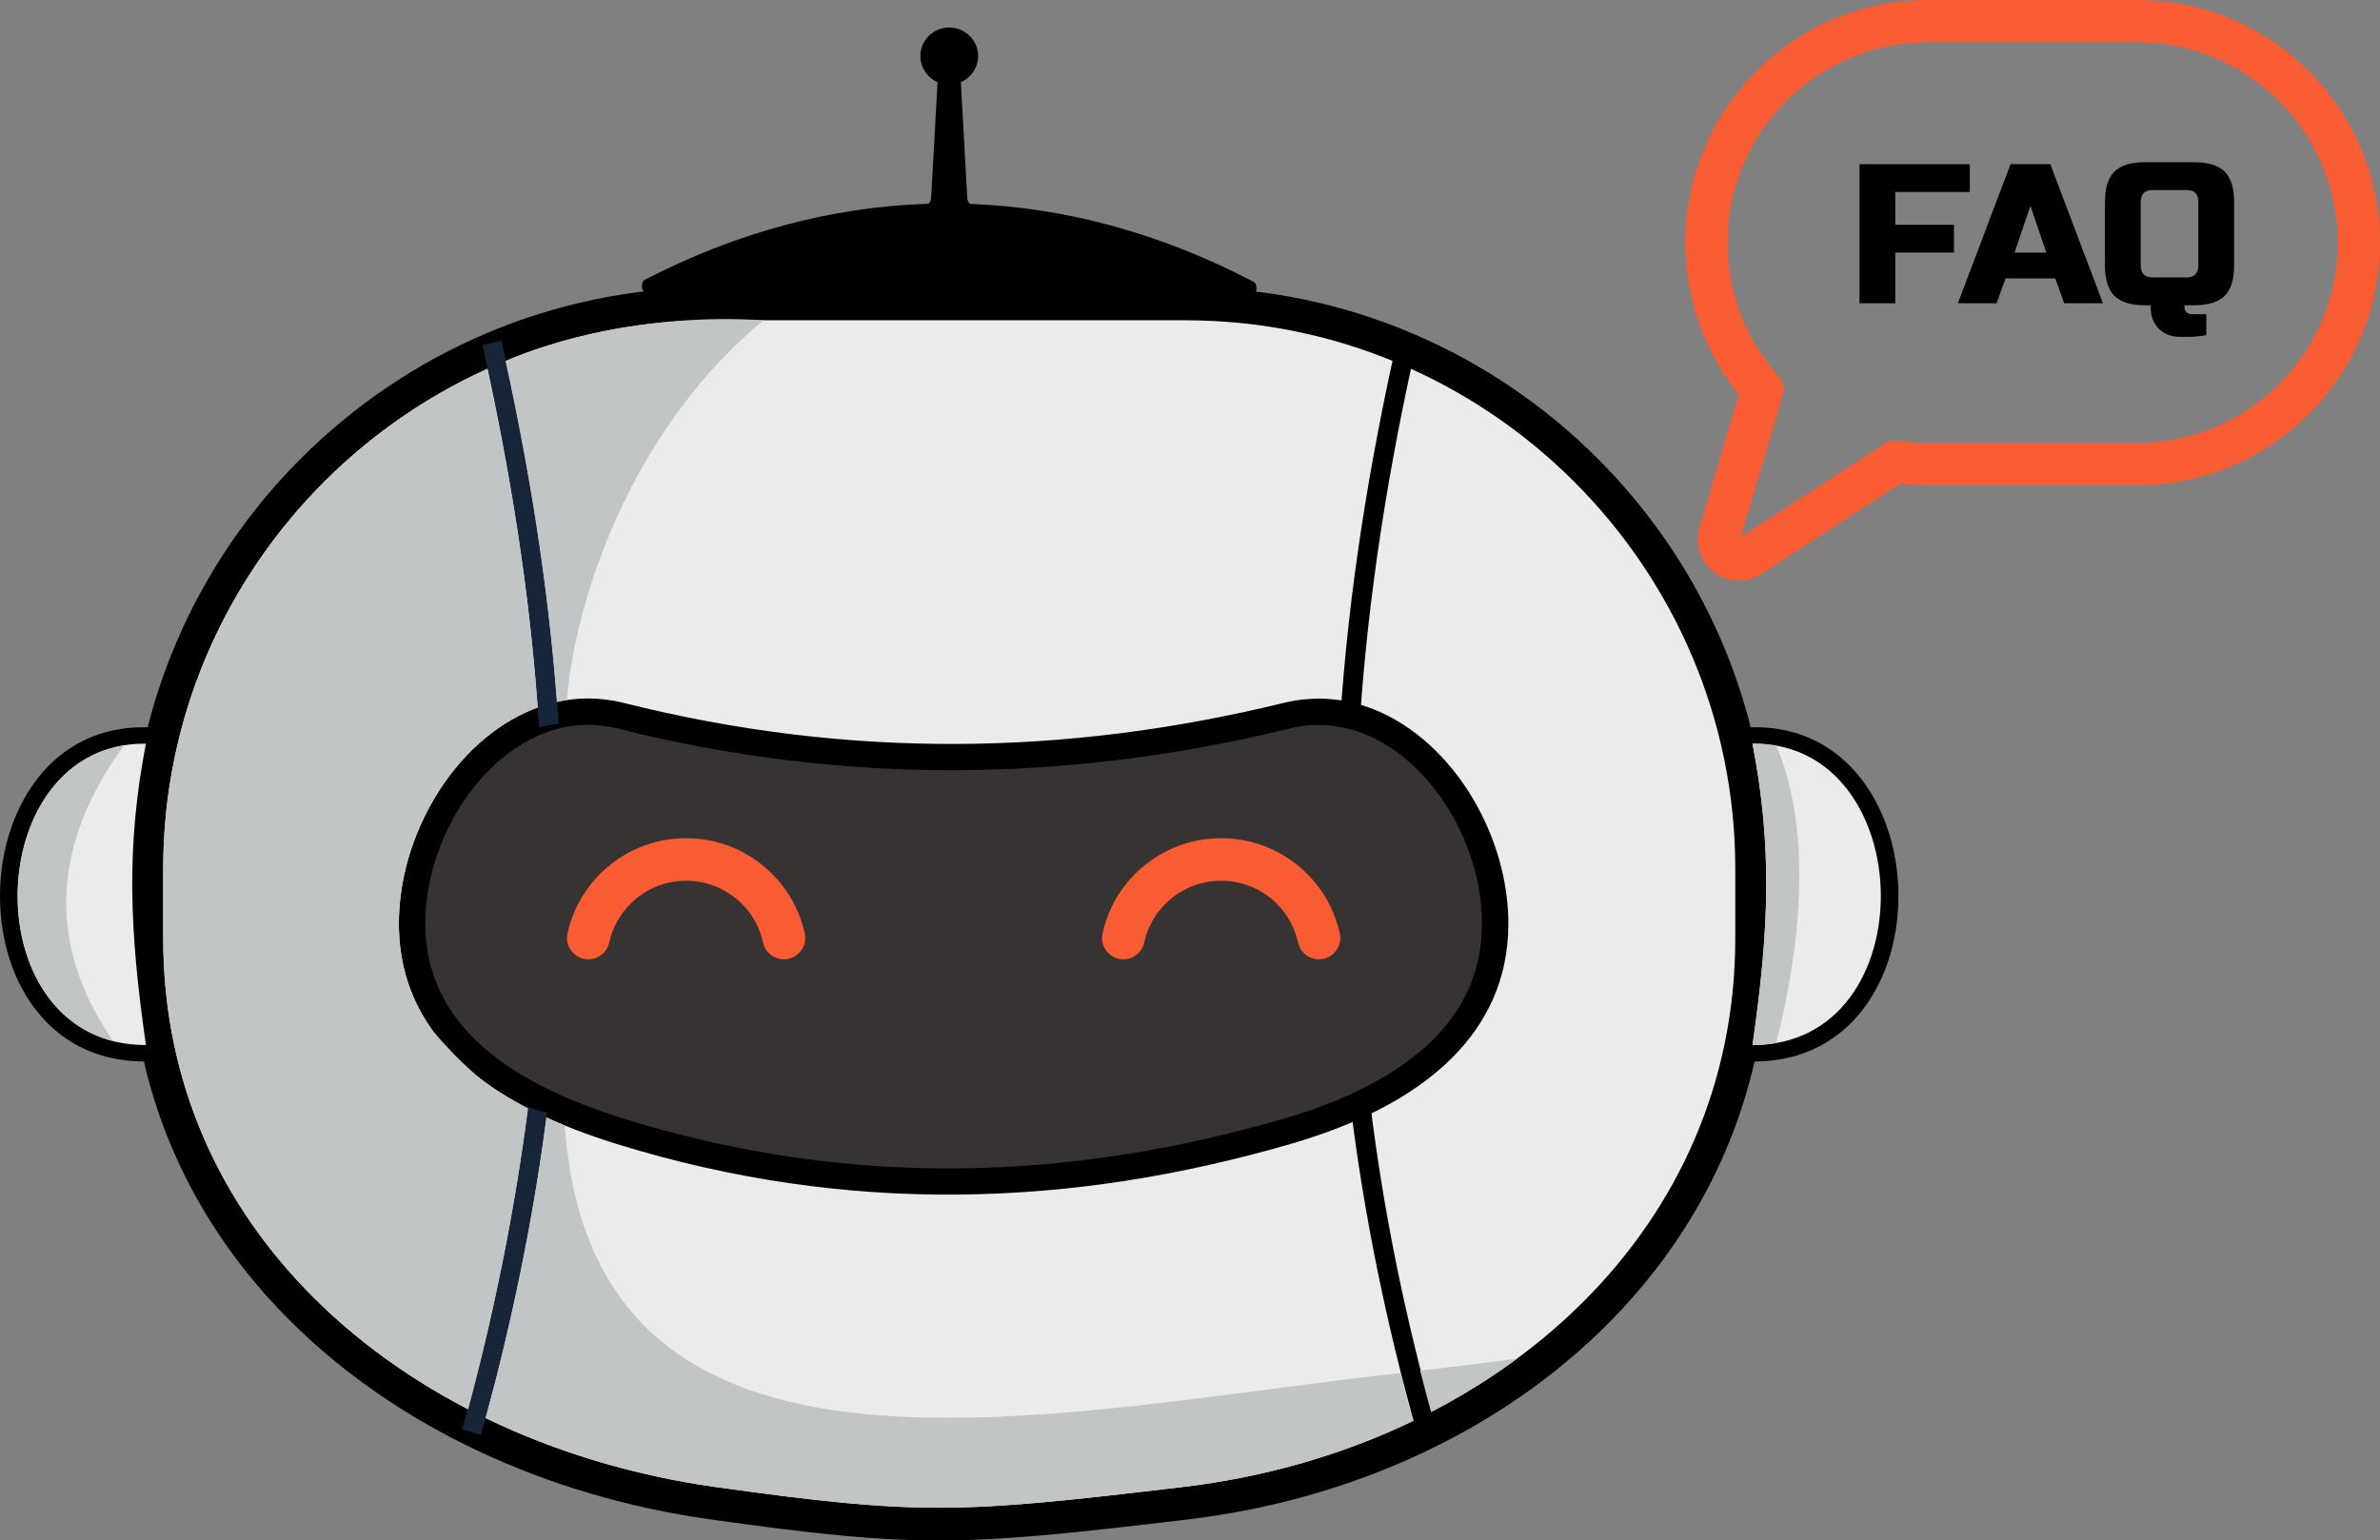 <svg width="346" height="224" viewBox="0 0 346 224" fill="none" xmlns="http://www.w3.org/2000/svg">
<rect x="0" y="0" width="346" height="224" fill="#808080" stroke="none"/>
<g clip-path="url(#clip0_31_821)">
<path fill-rule="evenodd" clip-rule="evenodd" d="M103.629 44.178H172.359C217.634 44.178 254.668 81.136 254.668 126.299V136.463C254.668 181.627 217.312 213.224 172.359 218.572C139.831 222.453 133.724 222.807 103.629 218.572C58.803 212.276 21.328 181.622 21.328 136.463V126.299C21.328 81.136 58.362 44.178 103.629 44.178Z" fill="#EBEBEE"/>
<path fill-rule="evenodd" clip-rule="evenodd" d="M18.637 110.669C12.388 111.54 8.213 116.114 6.204 121.799C5.282 124.417 4.796 127.268 4.78 130.106C4.763 132.937 5.196 135.775 6.102 138.398C8.033 144.01 12.184 148.514 18.637 149.401V110.669ZM103.629 41.784H172.359C195.654 41.784 216.838 51.293 232.186 66.605C242.868 77.263 250.729 90.726 254.513 105.757L254.938 105.749C264.91 105.656 271.42 112.021 274.31 120.21C275.404 123.314 275.971 126.702 275.996 130.082C276.012 133.47 275.498 136.85 274.437 139.953C271.649 148.025 265.253 154.305 255.073 154.354C251.668 169.242 244.052 182.217 233.541 192.703C218.099 208.109 196.396 218.123 172.644 220.946C156.329 222.888 146.631 223.947 137.084 223.996C127.573 224.037 118.442 223.067 103.294 220.938C79.477 217.59 57.656 207.49 42.185 192.06C31.826 181.724 24.311 169.022 20.923 154.349C10.735 154.301 4.331 148.021 1.551 139.949C0.494 136.85 -0.025 133.47 -2.58065e-05 130.082C0.024 126.702 0.584 123.314 1.686 120.21C4.576 112.021 11.078 105.66 21.058 105.749L21.474 105.757C25.27 90.722 33.128 77.263 43.81 66.605C59.158 51.293 80.334 41.784 103.629 41.784ZM269.796 121.799C267.787 116.114 263.603 111.54 257.354 110.669V149.401C263.808 148.514 267.967 144.01 269.898 138.398C270.796 135.779 271.237 132.937 271.22 130.106C271.196 127.268 270.722 124.417 269.796 121.799ZM172.359 46.569H103.629C81.657 46.569 61.684 55.536 47.198 69.985C32.712 84.446 23.728 104.373 23.728 126.295V136.459C23.728 157.453 32.087 175.208 45.59 188.672C60.329 203.377 81.159 213 103.96 216.213C118.911 218.311 127.879 219.272 137.071 219.231C146.235 219.19 155.86 218.132 172.081 216.205C194.776 213.501 215.467 203.968 230.157 189.315C243.811 175.693 252.272 157.607 252.272 136.463V126.299C252.272 104.377 243.284 84.451 228.794 69.989C214.307 55.54 194.335 46.573 172.363 46.573L172.359 46.569Z" fill="black"/>
<path fill-rule="evenodd" clip-rule="evenodd" d="M90.204 104.067C123.377 112.4 155.599 111.777 187.065 104.067C203.254 100.105 217.365 117.665 217.365 134.297C217.365 150.929 203.066 159.88 187.065 164.518C155.582 173.661 123.393 174.801 90.204 164.518C74.297 159.591 59.913 150.921 59.913 134.297C59.913 117.673 74.048 100.011 90.204 104.067Z" fill="#373333"/>
<path fill-rule="evenodd" clip-rule="evenodd" d="M90.669 102.21C107.111 106.344 123.299 108.254 139.263 108.176C155.231 108.099 171.004 106.03 186.604 102.21H186.612C188.347 101.787 190.053 101.583 191.702 101.583C198.115 101.583 204.001 104.524 208.679 109.121C213.254 113.625 216.675 119.742 218.275 126.234C218.928 128.897 219.283 131.609 219.283 134.297C219.283 142.401 216.116 148.815 211.067 153.853C205.144 159.77 196.617 163.732 187.596 166.351C171.689 170.965 155.603 173.567 139.28 173.702C122.957 173.852 106.421 171.539 89.641 166.343C81.457 163.806 73.64 160.291 67.828 155.229C61.84 150.016 57.986 143.228 57.986 134.297C57.986 131.532 58.358 128.746 59.044 126.014C60.668 119.583 64.085 113.507 68.64 109.036C73.297 104.479 79.134 101.563 85.498 101.563C87.183 101.563 88.91 101.766 90.665 102.206L90.669 102.21ZM139.284 111.996C122.977 112.074 106.47 110.127 89.747 105.928C88.314 105.566 86.894 105.395 85.502 105.395C80.216 105.395 75.293 107.879 71.33 111.76C67.281 115.739 64.223 121.176 62.766 126.946C62.158 129.353 61.827 131.841 61.827 134.297C61.827 141.978 65.174 147.846 70.35 152.358C75.705 157.017 83.04 160.303 90.771 162.694C107.172 167.78 123.324 170.036 139.255 169.894C155.199 169.76 170.95 167.214 186.539 162.694C194.992 160.234 202.931 156.557 208.352 151.149C212.724 146.795 215.442 141.277 215.442 134.297C215.442 131.898 215.136 129.487 214.561 127.138C213.128 121.33 210.071 115.857 205.997 111.842C202.005 107.92 197.041 105.419 191.706 105.419C190.327 105.419 188.927 105.578 187.523 105.916V105.924C171.657 109.801 155.578 111.907 139.284 111.992V111.996Z" fill="black"/>
<path fill-rule="evenodd" clip-rule="evenodd" d="M93.727 40.688C107.119 33.765 120.952 30.084 134.81 29.636C135.108 29.628 135.345 29.257 135.369 28.764L136.3 11.953V11.945C134.826 11.294 133.802 9.84 133.802 8.142C133.802 5.861 135.675 4 137.994 4C140.312 4 142.194 5.861 142.194 8.142C142.194 9.84 141.17 11.294 139.688 11.945V11.953L140.618 28.789C140.651 29.269 140.88 29.644 141.178 29.652C155.044 30.194 168.877 33.977 182.269 40.994C182.539 41.136 182.71 41.584 182.661 42.049C182.62 42.521 182.392 42.867 182.102 42.859C172.359 42.834 142.961 42.733 93.89 42.554C93.608 42.554 93.371 42.207 93.323 41.743C93.29 41.271 93.449 40.823 93.731 40.688H93.727Z" fill="black"/>
<path fill-rule="evenodd" clip-rule="evenodd" d="M72.909 49.534C76.856 67.171 79.93 85.627 81.212 105.236C80.236 105.362 79.297 105.558 78.375 105.81C77.122 86.222 74.056 67.774 70.117 50.153L72.913 49.534H72.909ZM79.526 161.782C77.644 176.699 74.546 192.28 69.921 208.635L67.158 207.857C71.783 191.486 74.877 175.897 76.738 160.963C77.636 161.301 78.567 161.578 79.526 161.782Z" fill="#162537"/>
<path fill-rule="evenodd" clip-rule="evenodd" d="M205.887 50.153C201.94 67.774 198.874 86.222 197.629 105.81C196.707 105.558 195.756 105.362 194.792 105.236C196.062 85.632 199.139 67.171 203.087 49.534L205.891 50.153H205.887ZM199.262 160.963C201.115 175.897 204.209 191.49 208.842 207.857L206.07 208.635C201.454 192.284 198.344 176.699 196.466 161.782C197.421 161.578 198.356 161.301 199.262 160.963Z" fill="black"/>
<path fill-rule="evenodd" clip-rule="evenodd" d="M21.213 108.136C-3.139 107.891 -4.163 151.963 21.213 151.963C18.817 135.238 18.315 123.187 21.213 108.136Z" fill="#EBEBEE"/>
<path fill-rule="evenodd" clip-rule="evenodd" d="M254.779 108.136C279.131 107.891 280.163 151.963 254.779 151.963C257.183 135.238 257.685 123.187 254.779 108.136Z" fill="#EBEBEE"/>
<path fill-rule="evenodd" clip-rule="evenodd" d="M78.15 102.886C76.938 85.672 74.228 69.326 70.815 53.651C61.974 57.65 53.986 63.225 47.198 69.985C32.712 84.447 23.728 104.373 23.728 126.295V136.459C23.728 157.453 32.087 175.208 45.59 188.672C52.027 195.102 59.627 200.555 68.056 204.925C71.995 190.439 75.011 174.536 76.771 161.191C71.864 158.536 69.081 156.956 63.048 150.069C59.872 145.732 57.99 140.536 57.99 134.301C57.99 131.536 58.362 128.75 59.047 126.018C60.672 119.587 64.089 113.511 68.644 109.04C71.44 106.311 74.648 104.173 78.15 102.886Z" fill="#C2C5C6"/>
<path fill-rule="evenodd" clip-rule="evenodd" d="M73.493 52.494C76.934 68.271 79.644 84.728 80.963 102.068C81.436 101.958 81.922 101.872 82.404 101.799C83.894 84.838 93.118 61.242 111.009 46.573C93.441 45.474 79.355 49.876 73.493 52.498V52.494Z" fill="#C2C5C6"/>
<path fill-rule="evenodd" clip-rule="evenodd" d="M82.106 163.659C81.293 163.313 80.379 162.914 79.469 162.511C77.673 176.023 74.616 191.531 70.599 206.204C80.779 211.131 92.139 214.552 103.956 216.218C118.907 218.315 127.875 219.276 137.067 219.235C146.231 219.195 155.856 218.136 172.077 216.209C183.927 214.8 195.237 211.518 205.425 206.627C204.781 204.285 204.172 201.952 203.589 199.639C151.978 205.401 86.228 221.618 82.106 163.663V163.659Z" fill="#C2C5C6"/>
<path fill-rule="evenodd" clip-rule="evenodd" d="M206.462 199.313C206.972 201.3 207.495 203.3 208.046 205.32C212.458 203.039 216.634 200.445 220.549 197.562C215.744 198.193 211.054 198.78 206.462 199.313Z" fill="#C2C5C6"/>
<path fill-rule="evenodd" clip-rule="evenodd" d="M14.425 148.192C6.547 134.501 8.8 121.013 18.05 108.372C16.948 108.584 15.278 108.946 13.952 109.581C-1.743 116.578 -1.498 146.807 16.409 151.381C15.707 150.314 15.037 149.251 14.425 148.196V148.192Z" fill="#C2C5C6"/>
<path fill-rule="evenodd" clip-rule="evenodd" d="M258.836 149.133C262.375 133.784 262.501 121.09 259.232 111.06C258.934 110.164 258.611 109.284 258.264 108.425C257.162 108.229 255.995 108.128 254.775 108.136C257.681 123.187 257.179 135.238 254.775 151.963C255.987 151.963 257.13 151.861 258.224 151.666C258.436 150.811 258.64 149.968 258.832 149.133H258.836Z" fill="#C2C5C6"/>
<path fill-rule="evenodd" clip-rule="evenodd" d="M188.706 137.046C188.233 134.875 187.139 132.929 185.625 131.41C183.551 129.349 180.686 128.07 177.526 128.07C174.367 128.07 171.506 129.345 169.436 131.41C167.914 132.929 166.82 134.875 166.346 137.046C166.032 138.483 164.787 139.489 163.313 139.489C162.346 139.489 161.509 139.082 160.901 138.333C160.293 137.579 160.081 136.683 160.285 135.739C161.019 132.375 162.705 129.382 165.052 127.044C168.244 123.851 172.657 121.88 177.53 121.88C182.404 121.88 186.812 123.851 190.008 127.044C192.364 129.386 194.049 132.375 194.776 135.739C194.988 136.683 194.768 137.579 194.156 138.333C193.547 139.086 192.715 139.489 191.743 139.489C190.27 139.489 189.025 138.483 188.71 137.046H188.706Z" fill="#F95B33"/>
<path fill-rule="evenodd" clip-rule="evenodd" d="M110.931 137.046C110.458 134.875 109.356 132.929 107.842 131.41C105.768 129.349 102.911 128.07 99.751 128.07C96.592 128.07 93.731 129.345 91.661 131.41C90.135 132.929 89.045 134.875 88.567 137.046C88.253 138.483 87.008 139.489 85.534 139.489C84.559 139.489 83.73 139.082 83.122 138.333C82.514 137.579 82.302 136.683 82.502 135.739C83.232 132.375 84.926 129.382 87.269 127.044C90.461 123.851 94.874 121.88 99.747 121.88C104.621 121.88 109.029 123.851 112.225 127.044C114.572 129.386 116.258 132.375 116.993 135.739C117.197 136.683 116.985 137.579 116.372 138.333C115.764 139.086 114.923 139.489 113.96 139.489C112.478 139.489 111.242 138.483 110.927 137.046H110.931Z" fill="#F95B33"/>
</g>
<path d="M252.792 84.447C251.536 84.447 250.284 84.045 249.214 83.246C247.184 81.729 246.334 79.18 247.052 76.75L252.778 57.363C247.751 51.11 245 43.332 245 35.276C245 15.824 260.824 0 280.276 0H310.724C330.176 0 346 15.824 346 35.276C346 54.728 330.176 70.552 310.724 70.552H280.276C278.961 70.552 277.63 70.476 276.302 70.325L256.056 83.47C255.049 84.124 253.917 84.447 252.789 84.447H252.792ZM280.276 6.145C264.215 6.145 251.147 19.212 251.147 35.276C251.147 42.406 253.755 49.272 258.494 54.604C259.198 55.398 259.444 56.496 259.144 57.514L253.07 78.084L273.907 64.555C274.533 64.148 275.287 63.983 276.024 64.091C277.441 64.299 278.875 64.404 280.278 64.404H310.727C326.788 64.404 339.858 51.337 339.858 35.276C339.858 19.215 326.785 6.145 310.724 6.145H280.276Z" fill="#F95B33"/>
<path d="M275.532 44.096H270.332V23.872H286.367V27.916H275.532V32.684H284.056V36.728H275.532V44.096Z" fill="black"/>
<path d="M290.268 44.096H284.633L292.29 23.872H298.067L305.724 44.096H300.09L298.788 40.484H291.566L290.265 44.096H290.268ZM292.868 36.728H297.49L295.179 29.938L292.868 36.728Z" fill="black"/>
<path d="M312.66 44.388H311.793C309.771 44.388 308.302 43.931 307.387 43.016C306.472 42.101 306.016 40.632 306.016 38.61V29.366C306.016 27.344 306.472 25.875 307.387 24.96C308.302 24.044 309.771 23.588 311.793 23.588H319.015C321.038 23.588 322.506 24.047 323.421 24.96C324.337 25.875 324.793 27.344 324.793 29.366V38.61C324.793 40.632 324.334 42.101 323.421 43.016C322.506 43.931 321.038 44.388 319.015 44.388H317.571V44.676C317.571 44.965 317.668 45.206 317.86 45.397C318.052 45.589 318.292 45.686 318.583 45.686H320.751V48.734C320.346 48.804 319.933 48.864 319.509 48.91C319.142 48.956 318.743 48.98 318.311 48.98H316.996C315.686 48.98 314.636 48.586 313.848 47.803C313.057 47.017 312.663 45.975 312.663 44.674V44.388H312.66ZM319.593 29.363C319.593 28.208 319.015 27.63 317.86 27.63H312.949C311.793 27.63 311.216 28.208 311.216 29.363V38.607C311.216 39.763 311.793 40.341 312.949 40.341H317.86C319.015 40.341 319.593 39.763 319.593 38.607V29.363Z" fill="black"/>
<defs>
<clipPath id="clip0_31_821">
<rect width="276" height="220" fill="white" transform="translate(0 4)"/>
</clipPath>
</defs>
</svg>
